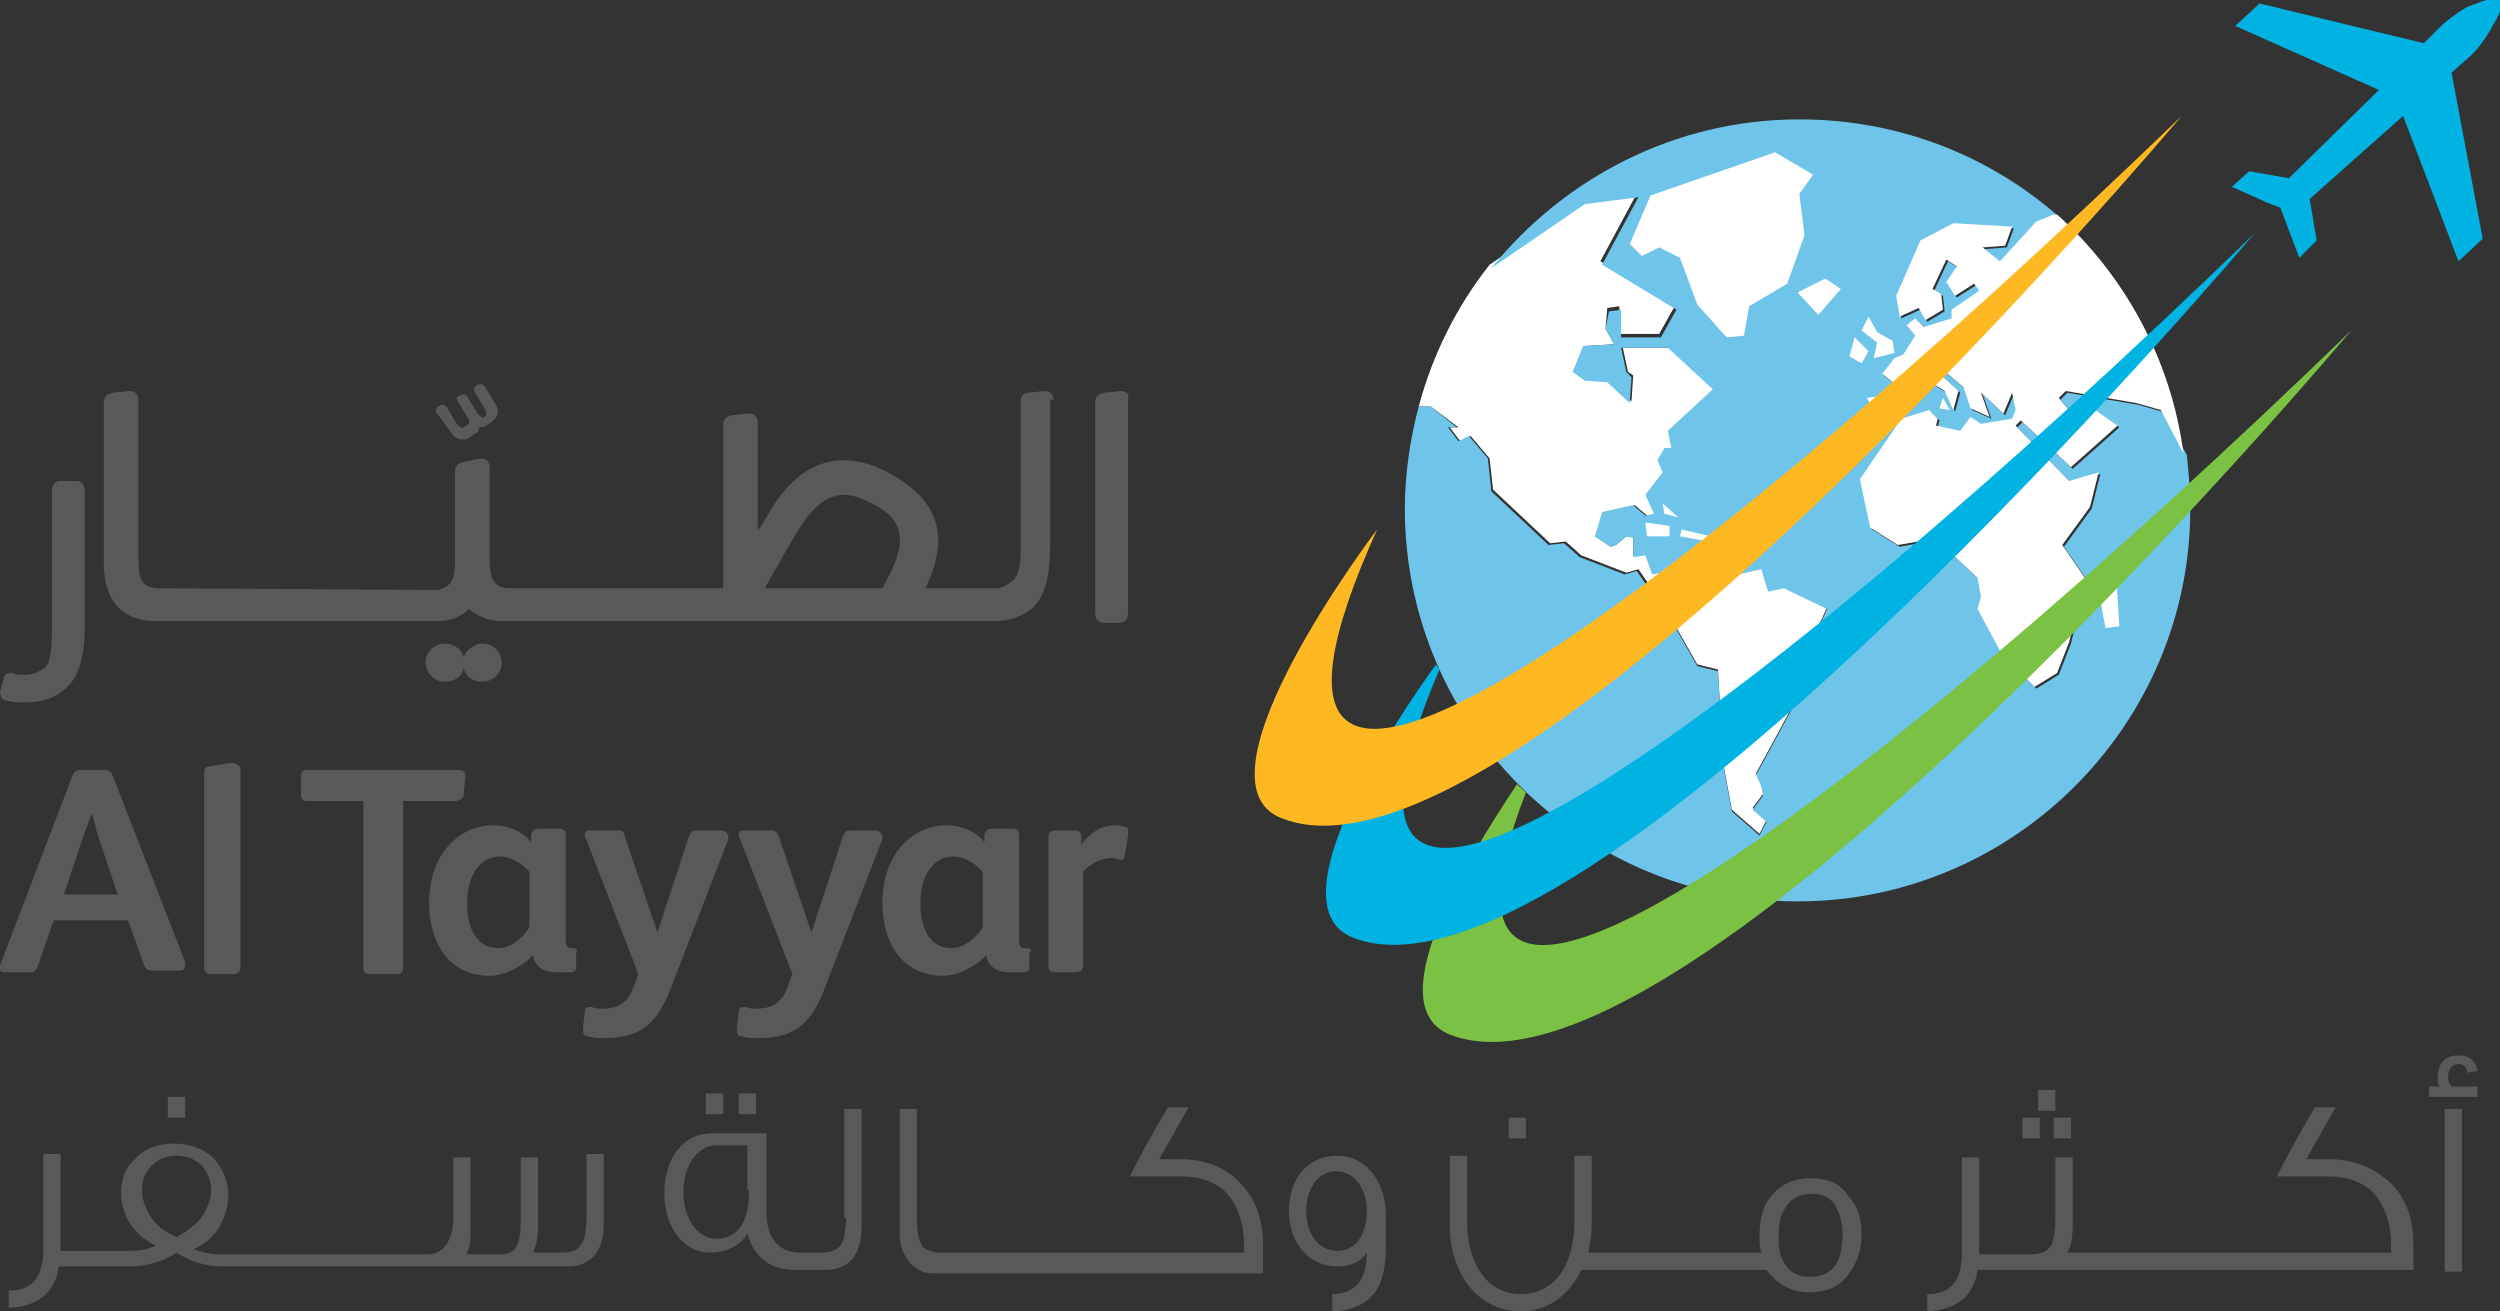 <?xml version="1.0" encoding="utf-8"?>
<!-- Generator: Adobe Illustrator 18.0.0, SVG Export Plug-In . SVG Version: 6.00 Build 0)  -->
<!DOCTYPE svg PUBLIC "-//W3C//DTD SVG 1.1//EN" "http://www.w3.org/Graphics/SVG/1.1/DTD/svg11.dtd">
<svg version="1.1" id="Layer_1" xmlns="http://www.w3.org/2000/svg" xmlns:xlink="http://www.w3.org/1999/xlink" x="0px" y="0px"
	 viewBox="0 0 144.5 75.8" enable-background="new 0 0 144.5 75.8" xml:space="preserve">
<rect x="0" y="0" width="144.5" height="75.8" fill="#333333" stroke="none"/>
<g>
	<g>
		<g>
			<path fill="#59585B" d="M0.4,40.5c0.4,0.1,0.7,0.1,1,0.1c1.1,0,1.9-0.3,2.5-0.9c0.7-0.7,1-1.8,1-3.6v-7.7c0-0.4-0.2-0.6-0.5-0.6
				H3.5C3.2,27.8,3,28,3,28.4v8c0,1.2-0.1,1.9-0.4,2.2C2.3,38.8,1.9,39,1.5,39c-0.3,0-0.6,0-0.8-0.1l-0.1,0c-0.2,0-0.4,0.1-0.4,0.4
				L0,40V40C0,40.3,0.2,40.5,0.4,40.5z"/>
			<path fill="#59585B" d="M60.9,23.1c0-0.3-0.2-0.5-0.5-0.5l-1,0.1C59,22.8,59,23,59,23.3l0,8.4c0,0.8-0.1,1.5-0.4,1.8
				c-0.2,0.2-0.5,0.4-0.9,0.5h-4.2c1.4-3,0.8-5-2-6.6c-2.9-1.6-5.4-0.8-7.2,2.5l-0.5,0.8v-6.3c0-0.3-0.2-0.5-0.5-0.5l-1,0.1
				c-0.4,0.1-0.5,0.3-0.5,0.6v9.4l-12.5,0c-0.8-0.1-1-0.6-1-1.7l0-5.3c0-0.3-0.2-0.5-0.5-0.5l-1,0.2c-0.4,0.1-0.5,0.3-0.5,0.6l0,5.1
				c0,1.1-0.2,1.5-1,1.7L9,34c-0.8-0.1-1-0.5-1-1.7v-9.2c0-0.3-0.2-0.5-0.5-0.5l-1,0.1c-0.4,0.1-0.5,0.3-0.5,0.6v9.2
				c0,2.2,1,3.3,2.8,3.4h16.4c0.8,0,1.4-0.2,1.9-0.7c0.5,0.4,1.1,0.7,1.9,0.7h28l0,0c0,0,0.1,0,0.1,0c0.2,0,0.3,0,0.4,0v0
				c0.9,0,1.6-0.3,2.1-0.7c1-0.8,1.1-2.5,1.1-3.9V23.1z M51,34h-6.8l1.6-2.8c0.8-1.4,1.7-2.6,3-2.6c0.5,0,1,0.2,1.6,0.5
				C52.6,30.2,52.3,31.7,51,34z"/>
			<path fill="#59585B" d="M26.8,38.6c0.1,0.5,0.5,0.8,1.1,0.8c0.6,0,1.1-0.5,1.1-1.1c0-0.6-0.5-1.1-1.1-1.1c-0.5,0-1,0.4-1.1,0.8
				c-0.1-0.5-0.6-0.8-1.1-0.8c-0.6,0-1.1,0.5-1.1,1.1c0,0.6,0.5,1.1,1.1,1.1C26.3,39.4,26.7,39.1,26.8,38.6z"/>
			<path fill="#59585B" d="M64.8,22.6l-1,0.1c-0.4,0.1-0.5,0.3-0.5,0.6v12.1c0,0.4,0.2,0.6,0.5,0.6h0.9c0.3,0,0.5-0.2,0.5-0.6V23.1
				C65.3,22.8,65.1,22.6,64.8,22.6z"/>
			<path fill="#59585B" d="M26,24.9c0.2,0.3,0.4,0.5,0.7,0.5c0.1,0,0.3,0,0.4-0.1l0.3-0.2c0.2-0.1,0.3-0.2,0.3-0.4
				c0.1,0,0.3,0,0.4-0.1l0.3-0.2c0.4-0.3,0.5-0.7,0.2-1.1l-0.6-1c-0.1-0.1-0.2-0.1-0.3-0.1l-0.2,0.1c-0.1,0.1-0.1,0.2-0.1,0.3l0.6,1
				c0.1,0.2,0.1,0.3,0.1,0.4L28,24.1c-0.1,0.1-0.2,0-0.4-0.2l-0.6-1c-0.1-0.1-0.1-0.1-0.2-0.1c0,0-0.1,0-0.1,0l-0.2,0.1
				c-0.1,0-0.1,0.1-0.1,0.1c0,0,0,0.1,0,0.1l0.6,1c0.2,0.2,0.1,0.3,0.1,0.4l-0.3,0.2c-0.1,0.1-0.2,0-0.4-0.2l-0.6-1
				c-0.1-0.1-0.1-0.1-0.2-0.1c0,0-0.1,0-0.1,0l-0.2,0.1c-0.1,0.1-0.1,0.2-0.1,0.3L26,24.9z"/>
			<path fill="#59585B" d="M6.5,44.8c-0.1-0.2-0.2-0.3-0.5-0.3H4.7c-0.3,0-0.4,0.1-0.5,0.3L0,55.8C0,55.9,0,56,0,56
				c0,0.1,0.1,0.2,0.2,0.2h1.5c0.3,0,0.4-0.1,0.5-0.4l0.9-2.6h4.3l0.9,2.5c0.1,0.3,0.2,0.4,0.6,0.4h1.5c0.2,0,0.3-0.1,0.3-0.3
				c0-0.1,0-0.1,0-0.2L6.5,44.8z M3.7,51.7l1.2-3.6c0.2-0.5,0.3-0.8,0.4-1.1h0c0.1,0.3,0.2,0.6,0.3,1.1l1.2,3.6H3.7z"/>
			<path fill="#59585B" d="M13.4,44.1c0,0-0.1,0-0.1,0l-1.2,0.2c-0.2,0-0.3,0.1-0.3,0.4v11.2c0,0.3,0.2,0.4,0.4,0.4h1.3
				c0.2,0,0.4-0.1,0.4-0.4V44.4C13.8,44.2,13.6,44.1,13.4,44.1z"/>
			<path fill="#59585B" d="M26.8,45.9l0.1-1c0-0.3-0.1-0.4-0.5-0.4h-8.6c-0.3,0-0.4,0.1-0.4,0.4v1c0,0.3,0.1,0.4,0.4,0.4H21v9.6
				c0,0.3,0.1,0.4,0.4,0.4h1.5c0.3,0,0.4-0.1,0.4-0.4v-9.6h3.1C26.6,46.2,26.8,46.2,26.8,45.9z"/>
			<path fill="#59585B" d="M33.1,54.8h-0.1c-0.1,0-0.2,0-0.2-0.1c-0.1-0.1-0.1-0.3-0.1-0.5v-5.9c0-0.3-0.1-0.4-0.4-0.4h-1.2
				c-0.2,0-0.3,0.1-0.4,0.3l0,0.5c-0.4-0.6-1.3-1-2.2-1c-1.9,0-3.7,1.6-3.7,4.5c0,2.2,1.1,4.2,3.5,4.2c0.9,0,2-0.6,2.5-1.2h0
				c0.1,0.6,0.5,1,1.4,1H33c0.2,0,0.3-0.1,0.3-0.3v-0.8C33.4,54.9,33.3,54.8,33.1,54.8z M30.6,53.6c-0.3,0.5-1,1.2-1.8,1.2
				c-1.3,0-1.8-1.2-1.8-2.6c0-1.8,0.9-2.7,1.9-2.7c0.6,0,1.3,0.4,1.7,0.9V53.6z"/>
			<path fill="#59585B" d="M41.7,48h-1.4c-0.3,0-0.4,0.1-0.5,0.4L38,53.9l-1.9-5.6C36.1,48.1,36,48,35.7,48h-1.6
				c-0.2,0-0.3,0.1-0.3,0.2c0,0,0,0.1,0,0.1l3.1,8l-0.3,0.8c-0.3,0.8-0.8,1.2-1.8,1.2c-0.2,0-0.4,0-0.6-0.1c0,0-0.1,0-0.1,0
				c-0.2,0-0.3,0.1-0.3,0.3l-0.1,0.9c0,0.1,0,0.1,0,0.2c0,0.2,0.1,0.3,0.3,0.3c0.3,0.1,0.6,0.1,0.9,0.1c2,0,3-0.7,3.8-2.7l3.4-8.8
				c0-0.1,0-0.1,0-0.2C42,48.1,41.9,48,41.7,48z"/>
			<path fill="#59585B" d="M50.6,48h-1.4c-0.3,0-0.4,0.1-0.5,0.4l-1.8,5.5L45,48.3c-0.1-0.2-0.2-0.3-0.4-0.3H43
				c-0.2,0-0.3,0.1-0.3,0.2c0,0,0,0.1,0,0.1l3.1,8l-0.3,0.8c-0.3,0.8-0.8,1.2-1.8,1.2c-0.2,0-0.4,0-0.6-0.1c0,0-0.1,0-0.1,0
				c-0.2,0-0.3,0.1-0.3,0.3l-0.1,0.9c0,0.1,0,0.1,0,0.2c0,0.2,0.1,0.3,0.3,0.3c0.3,0.1,0.6,0.1,0.9,0.1c2,0,3-0.7,3.8-2.7l3.4-8.8
				c0-0.1,0-0.1,0-0.2C50.9,48.1,50.8,48,50.6,48z"/>
			<path fill="#59585B" d="M59.3,54.8h-0.1c-0.1,0-0.2,0-0.2-0.1c-0.1-0.1-0.1-0.3-0.1-0.5v-5.9c0-0.3-0.1-0.4-0.4-0.4h-1.2
				c-0.2,0-0.3,0.1-0.4,0.3l0,0.5c-0.4-0.6-1.3-1-2.2-1c-1.9,0-3.7,1.6-3.7,4.5c0,2.2,1.1,4.2,3.5,4.2c0.9,0,2-0.6,2.5-1.2h0
				c0.1,0.6,0.5,1,1.4,1h0.8c0.2,0,0.3-0.1,0.3-0.3v-0.8C59.7,54.9,59.6,54.8,59.3,54.8z M56.8,53.6c-0.3,0.5-1,1.2-1.8,1.2
				c-1.3,0-1.8-1.2-1.8-2.6c0-1.8,0.9-2.7,1.9-2.7c0.6,0,1.3,0.4,1.7,0.9V53.6z"/>
			<path fill="#59585B" d="M65.1,47.8c-0.2,0-0.3-0.1-0.5-0.1c-1,0-1.5,0.4-2.1,1.1l0-0.5c0-0.2-0.2-0.3-0.4-0.3H61
				c-0.3,0-0.4,0.1-0.4,0.4v2.1v5.3c0,0.3,0.1,0.4,0.4,0.4h1.2c0.3,0,0.4-0.2,0.4-0.4v-5.4c0.4-0.5,1.1-0.8,1.6-0.8
				c0.2,0,0.3,0,0.5,0.1c0,0,0,0,0.1,0c0.1,0,0.2-0.1,0.2-0.2l0.2-1.2c0-0.1,0-0.1,0-0.2C65.2,47.9,65.2,47.9,65.1,47.8z"/>
		</g>
		<g>
			<g>
				<path fill="#FFFFFF" d="M84.3,24.7l-0.5,0l0.6,0.8l0.6-0.3l1.1,1.3l0.2,1.8l3.3,3.1l0.9-0.1l0.9,0.8l2.6,1l0.7-0.2l0.7,1
					l1.1-0.3l0.2,1l-0.3,0.8l1.7,3l1.2,0.3l0.3,5.4l0.5,2.7l1.6,1.4l0.4-0.8l-0.8-0.7l0.6-0.8c0-0.4-0.2-0.8-0.4-1.2l3.8-7l-0.1-1.7
					l0.4-0.9l-2.5-1.2l-0.9,0.2l-0.4-1.3l-1.3,0.3l-0.3-1.1l-1.6,0.3l-0.9-0.2l-1,0.8l-1.2,0.2l-0.4-1.1l-0.7,0.1l0-1.1L94,31
					l-0.6,0.5l-0.3,0.1L92.2,31l0.5-1.4l1.8-0.4l0.7,0.6l0.5-0.1l-0.5-1.1l1-1.3l-0.3-0.7l0.4-0.7l0.4,0l-0.2-1l2.6-2.4l-2.6-2.4
					l-2.7,0l0.3,1.4l0.3,0.2l-0.1,1.5L92.9,22l-1.3-0.1L91,21.5l0.6-1.5l1.7-0.1L92.8,19l0.1-1.2l0.7-0.1l0,1.6l2.3,0l0.9-1.6
					l-4.3-2.6l2.1-3.9l-3.1,0.4l-5.4,3.7c0,0,0,0,0,0c-1.9,2.4-3.3,5.2-4.1,8.2h0.7L84.3,24.7z"/>
				<path fill="#6EC4E9" d="M125,23.8l-1.4-0.4l-4.1-0.7l-0.4,0.4l1,1.2l1.1-0.5l1.3,0.9l-2.7,2.4l-2.9-2.7l-0.3,0.3l3.1,3.2
					l1.7-0.5l-0.5,2l-1.6,2.2l1.3,1.9l-0.9,3.7l-0.7,1.8l-1.3,0.8l-1.9-1.9l-1.4-2.6l0.2-0.7l-0.2-1.1l-1.4-1.3l0.4-0.4l-1.3-0.6
					l-2.3,0.4l-1.6-1l-0.6-2.8l2.4-3.5l1.6-0.5l0.5,0.5l-0.1,0.4l1.4,0.3l0.6-0.8l0.6,0.4l1.8-0.3l0.2-0.5l-0.2-1l-0.5,1.2l-1.3-1.2
					l0.5,1.4l-1.1-0.5l-0.4-1.2l-1.4-1.2l-0.1,0.3l1.2,1.1l-0.3,1.1l-0.5-1.1l-1.1-0.7l-0.5,0.7l-0.3-0.1l-1.5,2.3l-1.1-1.8l1.4-0.2
					l0.1-0.7l-0.6-0.5l0.7-0.9l0.5-0.2l0.7-1.1l-0.5-0.6l0.5-0.4l0.5,0.5l1.6-0.5l0-0.5l1.6-1.1l-0.3-0.4l-1.1,0.7l-0.5-0.8l0.6-0.9
					l-0.6-0.4l-0.8,1.7l0.5,0.3l0.1,0.9l-1,0.6l-0.4-0.7l-1.1,0.5l-0.2-1.2l1.4-3.2l1.9-1l3.4,0.2l-0.4,1.1l-1.3,0.1l1,0.8l2.1-2.3
					l1.2-0.2l0.2,0c-4-3.6-9.3-5.8-15.2-5.8c-7.2,0-13.6,3.4-17.8,8.6c0,0,0,0,0,0l5.4-3.7l3.1-0.4l-2.1,3.9l4.3,2.6l-0.9,1.6
					l-2.3,0l0-1.6l-0.7,0.1L92.8,19l0.5,0.9L91.5,20l-0.6,1.5l0.7,0.5l1.3,0.1l1.3,1.2l0.1-1.5L94,21.5l-0.3-1.4l2.7,0l2.6,2.4
					l-2.6,2.4l0.2,1l-0.4,0l-0.4,0.7l0.3,0.7l-1,1.3l0.5,1.1l-0.5,0.1l-0.7-0.6l-1.8,0.4L92.2,31l0.9,0.6l0.3-0.1L94,31l0.4,0.1
					l0,1.1l0.7-0.1l0.4,1.1l1.2-0.2l1-0.8l0.9,0.2l1.6-0.3l0.3,1.1l1.3-0.3l0.4,1.3l0.9-0.2l2.5,1.2l-0.4,0.9l0.1,1.7l-3.8,7
					c0.2,0.4,0.4,0.8,0.4,1.2l-0.6,0.8l0.8,0.7l-0.4,0.8l-1.6-1.4l-0.5-2.7l-0.3-5.4l-1.2-0.3l-1.7-3l0.3-0.8l-0.2-1L95.3,34l-0.7-1
					l-0.7,0.2l-2.6-1l-0.9-0.8l-0.9,0.1l-3.3-3.1L86,26.5l-1.1-1.3l-0.6,0.3l-0.6-0.8l0.5,0l-1.5-1.2H82c-0.5,1.9-0.8,3.9-0.8,5.9
					c0,12.5,10.2,22.7,22.7,22.7c12.5,0,22.7-10.2,22.7-22.7c0-1-0.1-2.1-0.2-3.1L125,23.8z"/>
				<path fill="#FFFFFF" d="M117.7,12.8l-2.1,2.3l-1-0.8l1.3-0.1l0.4-1.1l-3.4-0.2l-1.9,1l-1.4,3.2l0.2,1.2l1.1-0.5l0.4,0.7l1-0.6
					l-0.1-0.9l-0.5-0.3l0.8-1.7l0.6,0.4l-0.6,0.9l0.5,0.8l1.1-0.7l0.3,0.4l-1.6,1.1l0,0.5l-1.6,0.5l-0.5-0.5l-0.5,0.4l0.5,0.6
					l-0.7,1.1l-0.5,0.2l-0.7,0.9l0.6,0.5l-0.1,0.7l-1.4,0.2l1.1,1.8l1.5-2.3l0.3,0.1l0.5-0.7l1.1,0.7l0.5,1.1l0.3-1.1l-1.2-1.1
					l0.1-0.3l1.4,1.2l0.4,1.2l1.1,0.5l-0.5-1.4l1.3,1.2l0.5-1.2l0.2,1l-0.2,0.5l-1.8,0.3l-0.6-0.4l-0.6,0.8l-1.4-0.3l0.1-0.4
					l-0.5-0.5l-1.6,0.5l-2.4,3.5l0.6,2.8l1.6,1l2.3-0.4l1.3,0.6l-0.4,0.4l1.4,1.3l0.2,1.1l-0.2,0.7l1.4,2.6l1.9,1.9l1.3-0.8l0.7-1.8
					l0.9-3.7l-1.3-1.9l1.6-2.2l0.5-2l-1.7,0.5l-3.1-3.2l0.3-0.3l2.9,2.7l2.7-2.4l-1.3-0.9l-1.1,0.5l-1-1.2l0.4-0.4l4.1,0.7l1.4,0.4
					l1.3,2.5c-0.7-5.4-3.4-10.3-7.3-13.8l-0.2,0L117.7,12.8z"/>
				<polygon fill="#FFFFFF" points="122.3,33 122.5,36.2 121.7,36.3 121.3,34.2 				"/>
				<polygon fill="#FFFFFF" points="112.3,23 112.7,23.7 112.1,23.6 				"/>
				<polygon fill="#FFFFFF" points="108,18.3 108.5,19.2 109.4,19.7 109.5,20.4 108.3,20.7 108.5,19.8 107.6,19.1 				"/>
				<polygon fill="#FFFFFF" points="107.2,19.5 108,20.3 107.6,21 106.9,20.6 				"/>
				<polygon fill="#FFFFFF" points="96.5,31 95.2,31 95.1,30.2 96.5,30.4 				"/>
				<polygon fill="#FFFFFF" points="96.2,29.7 96.1,29.1 97,29.9 				"/>
				<polygon fill="#FFFFFF" points="99.3,31.4 97.1,31 97.2,30.6 99.7,31.2 				"/>
				<polygon fill="#FFFFFF" points="105.1,18.2 103.9,16.9 105.5,16.1 106.4,16.7 				"/>
				<path fill="none" d="M126.5,29.4c0,12.5-10.2,22.7-22.7,22.7c-12.5,0-22.7-10.2-22.7-22.7c0-12.5,10.2-22.7,22.7-22.7
					C116.4,6.7,126.5,16.9,126.5,29.4z"/>
				<line fill="#00B3E3" x1="130.8" y1="11.6" x2="130.9" y2="11.7"/>
				<path fill="#00B3E3" d="M131,11.7l0.8,0.3l1.1,2.9l1-1l-0.4-2.4l5.4-4.8l3.2,8.4l0,0l1.4-1.3l-1.8-9.6l0.9-0.8
					c0.6-0.5,1-1.1,1.3-1.6l0.4-0.7c0.3-0.6,0.4-0.9,0.2-1.1c-0.2-0.2-0.5-0.1-1.1,0.1l-0.8,0.3c-0.5,0.3-1.1,0.7-1.6,1.2l-0.9,0.9
					l-9.5-2.3l-1.4,1.3l8.3,3.7l-5.2,5.1L130,9.9l-1,0.9l1.8,0.8"/>
				<path fill="#7BC143" d="M135.9,19.1c-28.1,27.2-56,48.1-47.7,26.7c-0.4-0.4-0.4-0.3-0.5-0.5c-2.8,4.2-8.1,12.8-3.9,14.5
					C97.3,65.1,135.9,19.1,135.9,19.1z"/>
				<path fill="#00B3E3" d="M83,38.4c-2.3,3.2-9.5,13.9-4.8,15.8c13.4,5.2,52.1-40.7,52.1-40.7c-28.7,27.8-57.3,49-47.1,25.2"/>
				<path fill="#FDB822" d="M126.1,6.7C96.9,34.9,68,56.3,79.6,30.6c0,0-11.1,14.6-5.5,16.7C87.5,52.6,126.1,6.7,126.1,6.7z"/>
			</g>
			<polygon fill="#FFFFFF" points="104,11.2 104.8,10.1 102.6,8.8 95.4,11.3 94.2,14.1 94.9,14.8 95.9,14.3 97.1,14.9 98.1,17.6 
				99.8,19.5 100.8,19.4 101.1,17.7 103.3,16.4 104.3,13.6 			"/>
		</g>
	</g>
	<g>
		<rect x="9.7" y="63.4" fill="#59585B" width="1" height="1.2"/>
		<path fill="#59585B" d="M33.9,70.4c0,1.5-0.4,2-1.4,2h-1.7c0.2-0.4,0.3-0.9,0.3-1.5v-4h-1v3.6c0,1.5-0.3,2-1.2,2h-1.9v-0.1
			c0.2-0.4,0.2-0.9,0.2-1.5v-4h-1v3.7c-0.1,1.2-0.6,1.9-1.5,1.9h-1h-0.3h-2.5h-0.2h-2.7h-0.2H15h-0.3h-2c-0.5,0-1-0.1-1.5-0.3
			c0.7-0.3,1.2-0.8,1.5-1.3c0.3-0.6,0.5-1.2,0.5-1.8c0-0.8-0.3-1.5-0.8-2.1c-0.6-0.6-1.4-0.9-2.3-0.9c-1,0-1.8,0.3-2.3,0.9
			C7.3,67.4,7,68.1,7,68.9c0,0.7,0.2,1.3,0.5,1.8c0.4,0.6,0.9,1,1.5,1.3c-0.4,0.2-0.9,0.3-1.5,0.3H5.9H5.3H3.5v-5.6h-1v5.5
			c0,1.7-0.7,2.4-2,2.4v1c1.7-0.1,2.7-0.9,2.9-2.4h1.9h0.6h0.9c0.8,0,1.4,0,1.7-0.1c0.5-0.1,1.1-0.3,1.7-0.7
			c0.6,0.4,1.2,0.6,1.7,0.7c0.3,0.1,0.9,0.1,1.7,0.1h1.1H15h2.6h0.2h2.7h0.2h2.5h0.3h9.3c1.4,0,2.1-0.9,2.1-2.5v-4h-1V70.4z
			 M8.7,70.3c-0.3-0.5-0.5-1-0.5-1.5c0-1.1,0.8-2,2-2c0.6,0,1.1,0.2,1.5,0.6c0.3,0.4,0.5,0.8,0.5,1.4c0,0.5-0.2,1-0.5,1.5
			c-0.4,0.5-0.9,0.9-1.5,1.2C9.5,71.2,9,70.8,8.7,70.3z"/>
		<rect x="42.7" y="63.2" fill="#59585B" width="1" height="1.2"/>
		<rect x="40.8" y="63.2" fill="#59585B" width="1" height="1.2"/>
		<path fill="#59585B" d="M48.9,70.4c0,0.7-0.1,1.1-0.2,1.4c-0.2,0.4-0.6,0.6-1.2,0.6h-0.7h-0.3h-0.3c-1.2,0-1.9-0.9-1.9-2.3v-4.6
			h-3.1c-1.7,0-2.8,1.4-2.8,3.5c0,1.9,1.1,3.4,2.6,3.4c1,0,1.8-0.4,2.2-1.1c0.4,1.4,1.3,2.1,2.8,2.1h0.4h0.3h1
			c1.4,0,2.1-0.9,2.1-2.5v-6.8h-1V70.4z M43.3,68.8c0,1.9-0.7,2.8-1.9,2.8c-1.1,0-1.9-1.2-1.9-2.7c0-1.5,0.8-2.7,1.9-2.7h1.8V68.8z"
			/>
		<path fill="#59585B" d="M68.2,67H67l1.7-3h-1.2c-1,1.7-1.7,3-2.2,4h3c1.2,0,2.2,0.4,2.8,1.2c0.5,0.7,0.8,1.6,0.8,2.7
			c0,0.2,0,0.3,0,0.5h-8.2H63h-2.2h-0.2h-2.7h-0.2H55c-0.7,0-0.8,0-0.9,0c-0.4-0.1-0.7-0.2-0.8-0.4c-0.2-0.3-0.3-0.8-0.3-1.4v-6.5
			h-1v7.1c0,0.8,0.2,1.3,0.6,1.8c0.4,0.4,0.8,0.6,1.3,0.6h0.9H55h2.7h0.2h2.7h0.2H63h0.6H73V72c0-1.5-0.4-2.7-1.3-3.6
			C70.9,67.5,69.7,67,68.2,67z"/>
		<path fill="#59585B" d="M77.3,66.8c-1.7,0-2.8,1.3-2.8,3.2c0,1.9,1.2,3.2,2.8,3.2c0.8,0,1.4-0.3,1.7-0.8c0,1.6-0.7,2.4-2,2.4v1
			c2.1-0.1,3.1-1.2,3.1-3.6V70C80,68.2,78.9,66.8,77.3,66.8z M77.3,72.3c-1.1,0-1.8-1-1.8-2.3c0-1.3,0.7-2.3,1.7-2.3
			c1.1,0,1.8,1,1.8,2.3C79,71.3,78.4,72.3,77.3,72.3z"/>
		<rect x="87.2" y="64.6" fill="#59585B" width="1" height="1.2"/>
		<path fill="#59585B" d="M104.7,68.1c-0.9,0-1.7,0.3-2.2,0.9c-0.6,0.6-0.8,1.4-0.8,2.4c0,0.4,0,0.7,0.1,1h-2h-0.3h-2.5h-0.2h-2.5
			h-0.4h-2.1c0.1-0.5,0.2-1,0.2-1.6v-4h-1v3.8c0,2.6-1.2,4.2-3.1,4.2c-1.9,0-3.1-1.7-3.1-4.2v-3.8h-1v4c0,2.9,1.7,5,4.1,5
			c1.5,0,2.8-0.9,3.5-2.4h2.4h0.4h2.5h0.2h2.5h0.3h2.4c0.6,0.8,1.4,1.3,2.5,1.3c0.9,0,1.7-0.3,2.2-1c0.5-0.6,0.8-1.4,0.8-2.3
			c0-1-0.2-1.7-0.8-2.3C106.4,68.4,105.6,68.1,104.7,68.1z M104.6,73.8c-0.6,0-1.1-0.2-1.4-0.7c-0.3-0.4-0.4-0.9-0.4-1.6
			c0-0.7,0.1-1.3,0.4-1.7c0.3-0.5,0.8-0.8,1.5-0.8c0.6,0,1.1,0.2,1.4,0.7c0.2,0.4,0.4,0.9,0.4,1.6C106.5,73,105.9,73.8,104.6,73.8z"
			/>
		<rect x="117.8" y="63" fill="#59585B" width="1" height="1.2"/>
		<rect x="116.9" y="64.6" fill="#59585B" width="1" height="1.2"/>
		<rect x="118.7" y="64.6" fill="#59585B" width="1" height="1.2"/>
		<path fill="#59585B" d="M134.6,67h-1.3l1.7-3h-1.2c-1,1.7-1.7,3-2.2,4h3c1.2,0,2.2,0.4,2.8,1.2c0.5,0.7,0.8,1.6,0.8,2.7
			c0,0.2,0,0.3,0,0.5H130h-0.6h-2.2h-0.2h-2.7h-0.2h-2.7h-0.2h-1.7c0.2-0.4,0.3-0.9,0.3-1.5v-4h-1v3.6c0,0.7-0.1,1.1-0.2,1.4
			c-0.2,0.4-0.6,0.6-1.2,0.6h-0.6v0h-2.4v-5.6h-1v5.5c0,1.7-0.7,2.4-2,2.4v1c1.7-0.1,2.7-0.9,2.9-2.4h2.2h0.3h4.5h0.2h2.7h0.2h2.7
			h0.2h2.2h0.6h9.4V72c0-1.5-0.4-2.7-1.3-3.6C137.2,67.5,136.1,67,134.6,67z"/>
		<rect x="141.3" y="64.1" fill="#59585B" width="1" height="9.4"/>
		<path fill="#59585B" d="M141.5,62.3c0-0.5,0.2-0.8,0.6-0.8c0.3,0,0.5,0.2,0.5,0.5l0.6-0.1c-0.1-0.6-0.5-0.9-1.1-0.9
			c-0.8,0-1.2,0.5-1.2,1.3c0,0.2,0,0.3,0.1,0.5h-0.6v0.6h2.8v-0.6h-1.5C141.6,62.7,141.5,62.5,141.5,62.3z"/>
	</g>
</g>
</svg>
